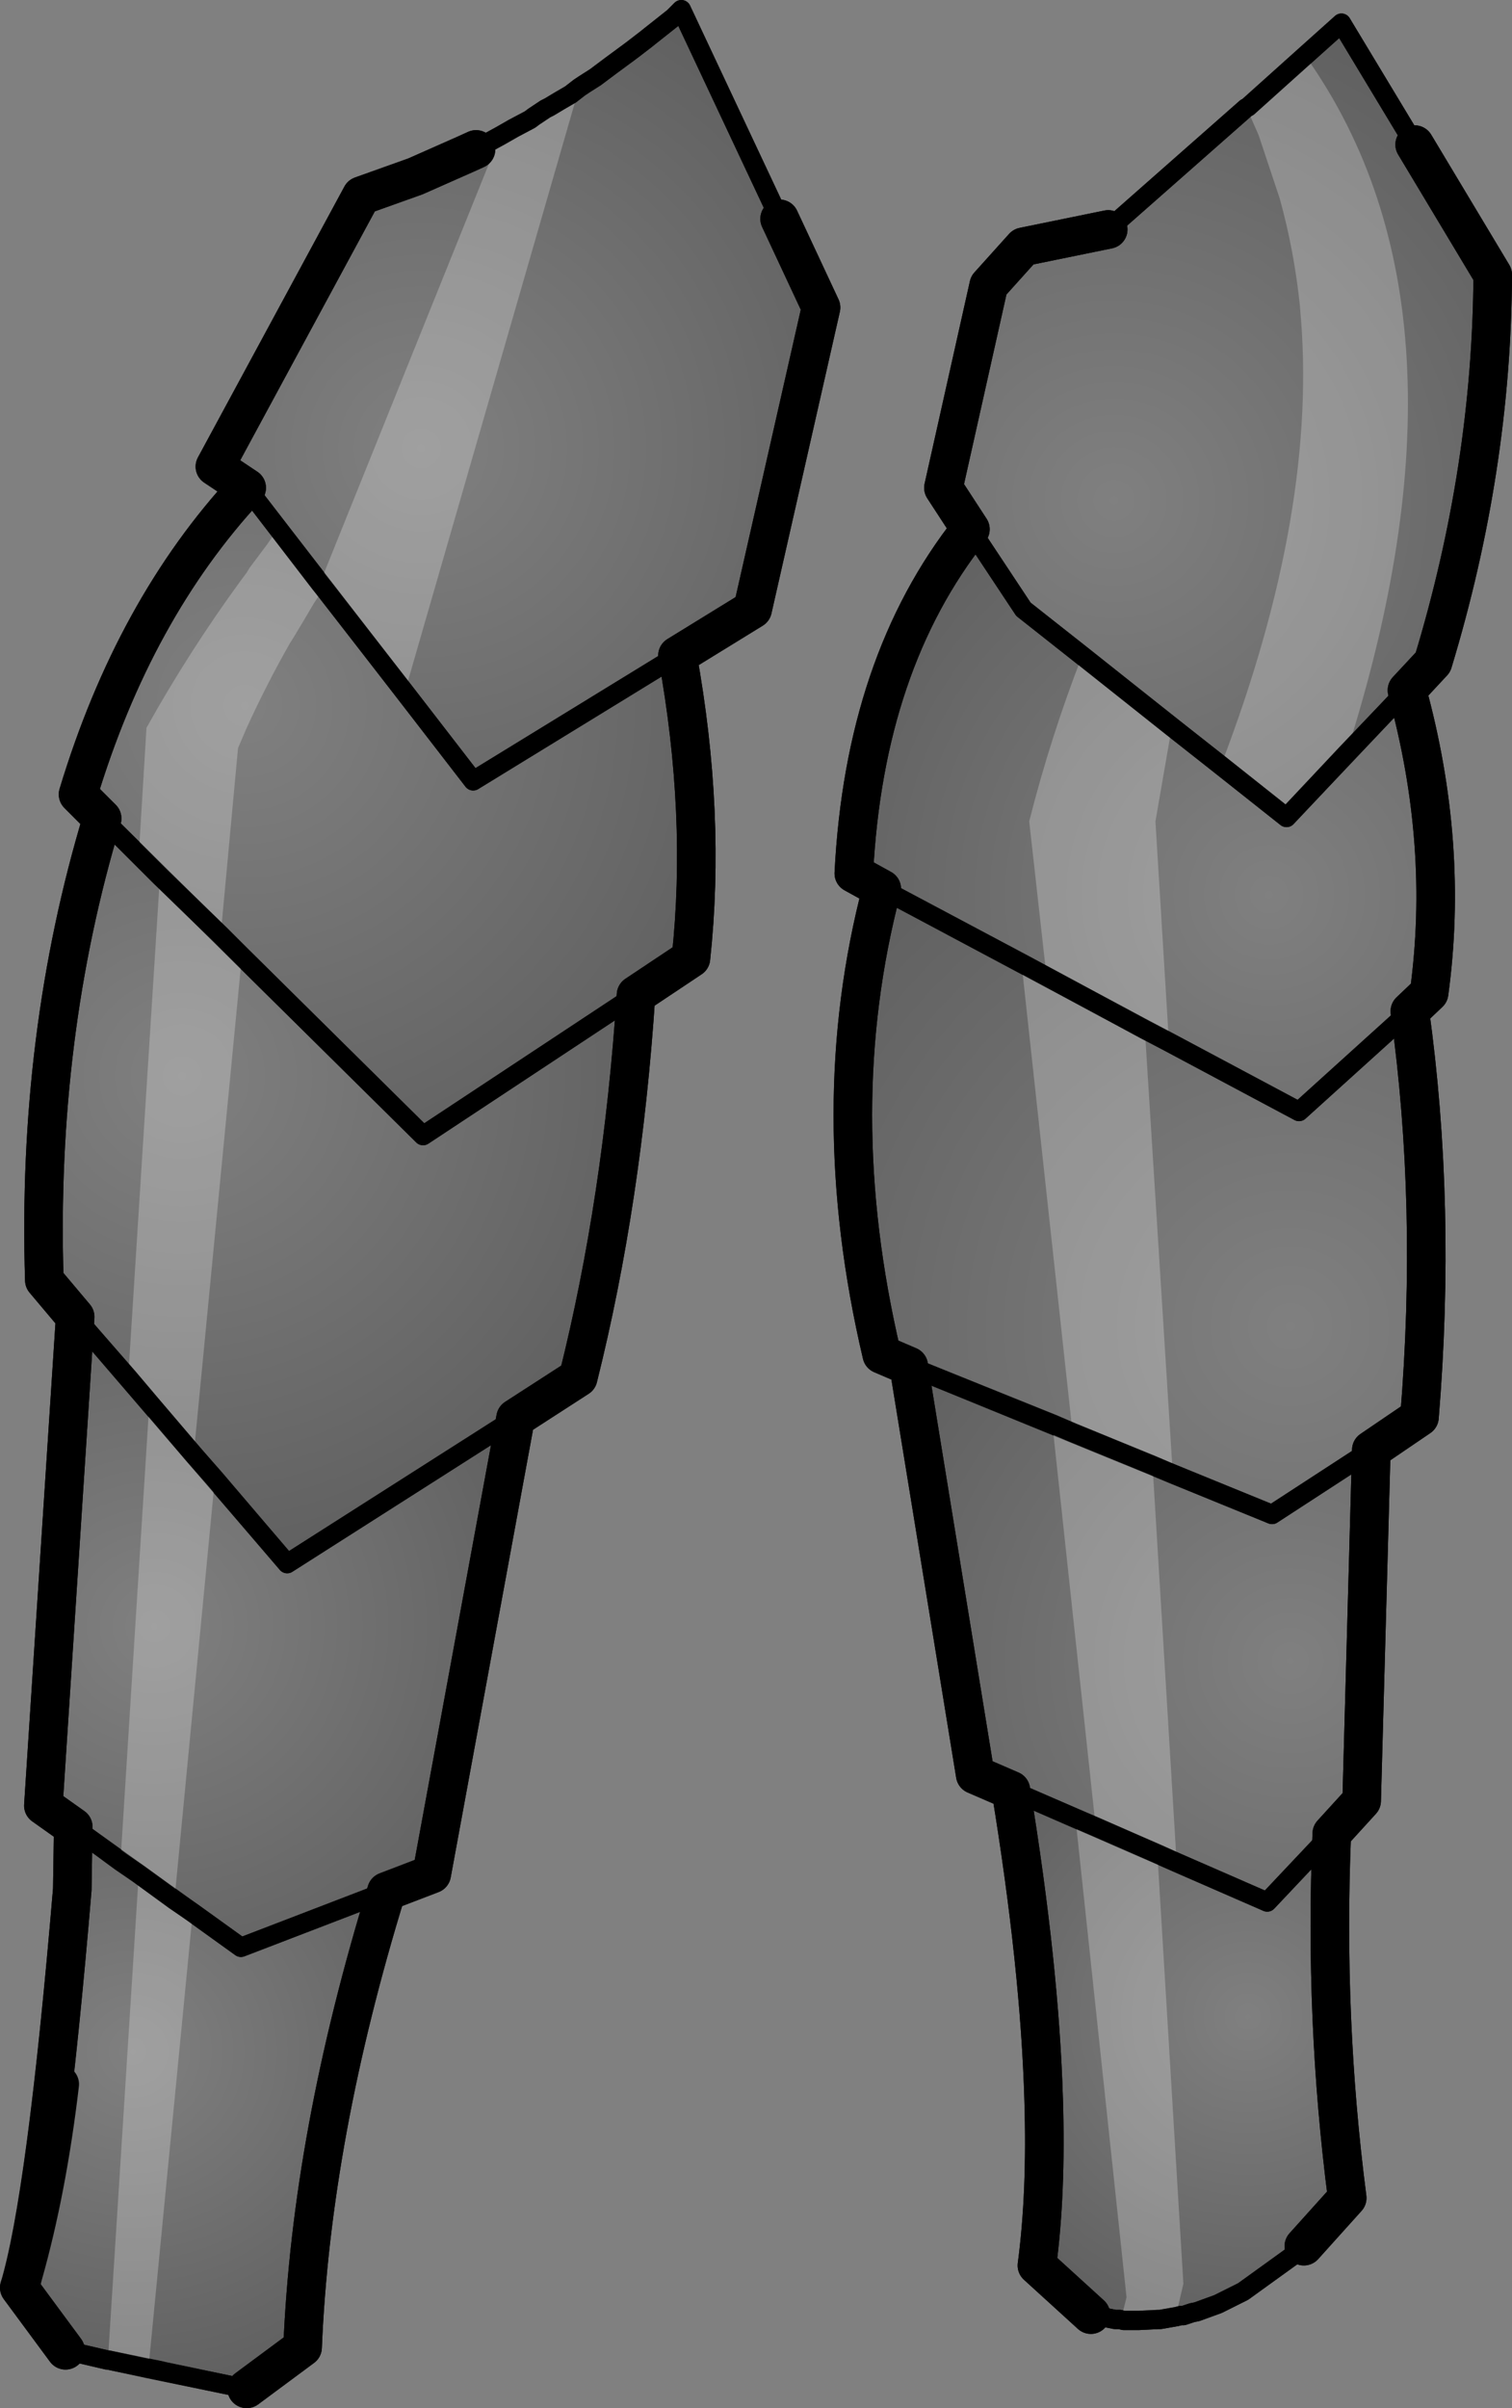 <?xml version="1.0" encoding="UTF-8" standalone="no"?>
<svg xmlns:xlink="http://www.w3.org/1999/xlink" height="124.9px" width="78.45px" xmlns="http://www.w3.org/2000/svg">
  <rect width="100%" height="100%" fill="#808080" stroke="none"/>
  <g transform="matrix(1.0, 0.0, 0.0, 1.0, -151.45, -299.25)">
    <path d="M156.75 341.7 L155.5 340.45 Q158.4 330.85 164.25 324.55 L176.0 339.75 186.6 333.25 Q188.1 341.5 187.3 348.95 L184.45 350.85 173.4 358.15 156.75 341.7" fill="url(#gradient0)" fill-rule="evenodd" stroke="none"/>
    <path d="M155.25 394.0 L153.7 392.9 155.35 367.55 166.35 380.35 178.2 372.8 173.85 396.45 171.5 397.35 163.95 400.25 155.25 394.0" fill="url(#gradient1)" fill-rule="evenodd" stroke="none"/>
    <path d="M156.75 341.7 L173.4 358.15 184.45 350.85 Q183.75 361.5 181.45 370.7 L178.2 372.8 166.35 380.35 155.35 367.55 153.75 365.65 Q153.35 352.95 156.75 341.7" fill="url(#gradient2)" fill-rule="evenodd" stroke="none"/>
    <path d="M224.85 306.75 L228.9 313.5 Q228.85 323.55 225.8 333.6 L224.45 335.05 218.2 341.65 204.55 330.85 201.8 326.7 200.4 324.55 202.75 314.05 204.55 312.05 208.95 311.15 216.1 304.85 216.2 304.8 221.05 300.45 224.85 306.75" fill="url(#gradient3)" fill-rule="evenodd" stroke="none"/>
    <path d="M224.45 335.05 Q226.65 343.05 225.6 350.75 L224.6 351.7 218.85 356.9 197.2 345.35 195.75 344.55 Q196.3 333.65 201.8 326.7 L204.55 330.85 218.2 341.65 224.45 335.05" fill="url(#gradient4)" fill-rule="evenodd" stroke="none"/>
    <path d="M186.6 333.25 L176.0 339.75 164.25 324.55 162.6 323.45 170.2 309.4 173.0 308.4 175.6 307.25 176.15 307.0 176.85 306.6 177.4 306.3 178.1 305.9 178.95 305.45 179.15 305.3 179.75 304.9 179.95 304.8 180.45 304.5 181.05 304.15 181.5 303.8 181.8 303.6 182.35 303.25 183.15 302.65 184.1 301.95 184.3 301.8 184.95 301.3 185.2 301.1 186.4 300.15 186.8 299.75 191.9 310.6 194.05 315.2 190.5 330.85 186.6 333.25" fill="url(#gradient5)" fill-rule="evenodd" stroke="none"/>
    <path d="M224.6 351.7 Q226.0 361.8 225.1 372.75 L222.6 374.45 217.45 377.8 198.6 370.1 197.2 369.5 Q194.2 356.75 197.2 345.35 L218.85 356.9 224.6 351.7" fill="url(#gradient6)" fill-rule="evenodd" stroke="none"/>
    <path d="M222.6 374.45 L222.1 392.65 220.55 394.35 217.2 397.9 203.9 392.1 202.05 391.3 198.6 370.1 217.45 377.8 222.6 374.45" fill="url(#gradient7)" fill-rule="evenodd" stroke="none"/>
    <path d="M220.55 394.35 Q220.15 404.0 221.35 413.25 L219.1 415.75 219.05 415.85 219.0 415.9 215.95 418.1 214.65 418.75 213.55 419.15 213.3 419.2 212.85 419.35 212.7 419.35 212.5 419.4 211.65 419.55 211.55 419.55 210.55 419.6 210.45 419.6 210.35 419.6 209.75 419.6 209.55 419.55 209.3 419.55 208.8 419.45 208.05 419.3 205.25 416.75 Q205.75 413.0 205.6 408.15 205.4 401.25 203.9 392.1 L217.2 397.9 220.55 394.35" fill="url(#gradient8)" fill-rule="evenodd" stroke="none"/>
    <path d="M171.5 397.35 Q167.6 410.0 167.15 421.0 L164.25 423.15 159.95 422.25 159.75 422.2 157.05 421.65 157.0 421.65 154.85 421.15 152.45 417.9 Q153.85 413.25 155.2 397.25 L155.25 394.0 163.95 400.25 171.5 397.35" fill="url(#gradient9)" fill-rule="evenodd" stroke="none"/>
    <path d="M164.25 324.55 Q158.4 330.85 155.5 340.45 L156.75 341.7 Q153.35 352.95 153.75 365.65 L155.35 367.55 153.7 392.9 155.25 394.0 155.2 397.25 Q153.85 413.25 152.45 417.9 L154.85 421.15 M184.45 350.85 L187.3 348.95 Q188.1 341.5 186.6 333.25 L190.5 330.85 194.05 315.2 191.9 310.6 M164.25 324.55 L162.6 323.45 170.2 309.4 173.0 308.4 175.6 307.25 176.15 307.0 M178.2 372.8 L181.45 370.7 Q183.75 361.5 184.45 350.85 M224.85 306.75 L228.9 313.5 Q228.85 323.55 225.8 333.6 L224.45 335.05 Q226.65 343.05 225.6 350.75 L224.6 351.7 Q226.0 361.8 225.1 372.75 L222.6 374.45 222.1 392.65 220.55 394.35 Q220.15 404.0 221.35 413.25 L219.1 415.75 M208.05 419.3 L205.25 416.75 Q205.75 413.0 205.6 408.15 205.4 401.25 203.9 392.1 L202.05 391.3 198.6 370.1 197.2 369.5 Q194.2 356.75 197.2 345.35 L195.75 344.55 Q196.3 333.65 201.8 326.7 L200.4 324.55 202.75 314.05 204.55 312.05 208.95 311.15 M171.5 397.35 Q167.6 410.0 167.15 421.0 L164.25 423.15 M171.5 397.35 L173.85 396.45 178.2 372.8" fill="none" stroke="#000000" stroke-linecap="round" stroke-linejoin="round" stroke-width="2.0"/>
    <path d="M156.75 341.7 L173.4 358.15 184.45 350.85 M186.6 333.25 L176.0 339.75 164.25 324.55 M176.15 307.0 L176.85 306.6 177.4 306.3 178.1 305.9 178.95 305.45 179.15 305.3 179.75 304.9 179.95 304.8 180.45 304.5 181.05 304.15 181.5 303.8 181.8 303.6 182.35 303.25 183.15 302.65 184.1 301.95 184.3 301.8 184.95 301.3 185.2 301.1 186.4 300.15 186.8 299.75 191.9 310.6 M155.35 367.55 L166.35 380.35 178.2 372.8 M219.1 415.75 L219.05 415.85 219.0 415.9 215.95 418.1 214.65 418.75 213.55 419.15 213.3 419.2 212.85 419.35 212.7 419.35 212.5 419.4 211.65 419.55 211.55 419.55 210.55 419.6 210.45 419.6 210.35 419.6 209.75 419.6 209.55 419.55 209.3 419.55 208.8 419.45 208.05 419.3 M208.95 311.15 L216.1 304.85 216.2 304.8 221.05 300.45 224.85 306.75 M224.45 335.05 L218.2 341.65 204.55 330.85 201.8 326.7 M198.6 370.1 L217.45 377.8 222.6 374.45 M197.2 345.35 L218.85 356.9 224.6 351.7 M164.25 423.15 L159.95 422.25 159.75 422.2 157.05 421.65 157.0 421.65 154.85 421.15 M155.25 394.0 L163.95 400.25 171.5 397.35 M203.9 392.1 L217.2 397.9 220.55 394.35" fill="none" stroke="#000000" stroke-linecap="round" stroke-linejoin="round" stroke-width="1.0"/>
    <path d="M158.65 343.6 L159.05 337.0 Q161.25 333.05 163.95 329.35 L164.25 328.95 164.4 328.7 164.7 328.3 165.3 327.5 165.65 327.0 165.9 326.7 168.05 329.5 168.25 329.75 168.05 329.5 177.4 306.3 178.1 305.9 178.95 305.45 179.15 305.3 179.75 304.9 179.95 304.8 180.45 304.5 181.05 304.15 181.5 303.8 172.45 335.15 168.25 329.75 167.7 330.6 167.2 331.45 166.75 332.2 166.5 332.6 Q165.3 334.7 164.25 337.0 L163.8 338.05 162.9 347.75 159.75 344.7 162.9 347.75 164.0 348.85 161.5 374.7 162.6 375.95 160.5 397.8 161.45 398.45 159.15 422.1 157.05 421.65 158.65 396.45 157.7 395.8 159.2 372.0 158.1 370.7 159.75 344.7 158.65 343.6 M159.2 372.0 L161.5 374.7 159.2 372.0 M212.5 419.4 L211.65 419.55 211.55 419.55 210.55 419.6 210.45 419.6 210.35 419.6 209.75 419.6 209.55 419.55 209.6 419.45 209.75 419.0 209.9 418.4 207.25 393.55 208.3 394.0 206.05 373.1 207.1 373.55 204.45 349.2 205.75 349.9 204.85 341.85 Q205.95 337.5 207.6 333.25 L212.25 336.95 211.4 341.85 212.1 353.3 210.85 352.65 205.75 349.9 210.85 352.65 212.3 375.7 211.25 375.25 207.1 373.55 211.25 375.25 212.5 395.85 211.5 395.4 212.85 417.7 212.5 419.2 212.5 419.35 212.5 419.4 M216.1 304.85 L216.2 304.8 219.15 302.15 219.25 302.25 Q228.6 315.5 221.3 338.35 L218.2 341.65 214.8 338.95 Q219.9 325.65 218.9 315.2 L218.9 315.15 Q218.6 312.25 217.85 309.55 L216.9 306.7 216.75 306.25 216.2 305.0 216.1 304.85 M211.5 395.4 L208.3 394.0 211.5 395.4 M158.65 396.45 L160.5 397.8 158.65 396.45" fill="#ffffff" fill-opacity="0.251" fill-rule="evenodd" stroke="none"/>
    <path d="M164.25 324.55 Q158.4 330.85 155.5 340.45 L156.75 341.7 Q153.35 352.95 153.75 365.65 L155.35 367.55 153.7 392.9 155.25 394.0 155.2 397.25 Q153.95 412.2 152.65 417.25 153.9 412.85 154.55 407.35 M224.85 306.75 L228.9 313.5 Q228.85 323.55 225.8 333.6 L224.45 335.05 Q226.65 343.05 225.6 350.75 L224.6 351.7 Q226.0 361.8 225.1 372.75 L222.6 374.45 222.1 392.65 220.55 394.35 Q220.15 404.0 221.35 413.25 L219.1 415.75 M208.05 419.3 L205.25 416.75 Q205.75 413.0 205.6 408.15 205.4 401.25 203.9 392.1 L202.05 391.3 198.6 370.1 197.2 369.5 Q194.2 356.75 197.2 345.35 L195.75 344.55 Q196.3 333.65 201.8 326.7 L200.4 324.55 202.75 314.05 204.55 312.05 208.95 311.15 M191.9 310.6 L194.05 315.2 190.5 330.85 186.6 333.25 Q188.1 341.5 187.3 348.95 L184.45 350.85 Q183.75 361.5 181.45 370.7 L178.2 372.8 173.85 396.45 171.5 397.35 Q167.6 410.0 167.15 421.0 L164.25 423.15 M154.85 421.15 L152.45 417.9 152.5 417.85 152.65 417.25 M176.15 307.0 L175.6 307.25 173.0 308.4 170.2 309.4 162.6 323.45 164.25 324.55" fill="none" stroke="#000000" stroke-linecap="round" stroke-linejoin="round" stroke-width="2.0"/>
    <path d="M165.9 326.7 L164.25 324.55 M156.75 341.7 L158.65 343.6 159.75 344.7 162.9 347.75 164.0 348.85 173.4 358.15 184.45 350.85 M168.25 329.75 L168.05 329.5 165.9 326.7 M155.25 394.0 L157.7 395.8 158.65 396.45 160.5 397.8 161.45 398.45 163.95 400.25 171.5 397.35 M159.2 372.0 L158.1 370.7 155.35 367.55 M161.5 374.7 L159.2 372.0 M219.1 415.75 L219.05 415.85 219.0 415.9 215.95 418.1 214.65 418.75 213.55 419.15 213.3 419.2 212.85 419.35 212.7 419.35 212.5 419.4 211.65 419.55 211.55 419.55 210.55 419.6 210.45 419.6 210.35 419.6 209.75 419.6 209.55 419.55 209.3 419.55 208.8 419.45 208.05 419.3 M208.95 311.15 L216.1 304.85 216.2 304.8 219.15 302.15 221.05 300.45 224.85 306.75 M214.8 338.95 L218.2 341.65 221.3 338.35 224.45 335.05 M214.8 338.95 L212.25 336.95 207.6 333.25 204.55 330.85 201.8 326.7 M212.1 353.3 L218.85 356.9 224.6 351.7 M205.75 349.9 L210.85 352.65 212.1 353.3 M181.5 303.8 L181.8 303.6 182.35 303.25 183.15 302.65 184.1 301.95 184.3 301.8 184.95 301.3 185.2 301.1 186.4 300.15 186.8 299.75 191.9 310.6 M164.25 423.15 L159.15 422.1 157.05 421.65 157.0 421.65 154.85 421.15 M177.4 306.3 L176.85 306.6 176.15 307.0 M181.5 303.8 L181.05 304.15 180.45 304.5 179.95 304.8 179.75 304.9 179.15 305.3 178.95 305.45 178.1 305.9 177.4 306.3 M186.6 333.25 L176.0 339.75 172.45 335.15 168.25 329.75 M162.6 375.95 L166.35 380.35 178.2 372.8 M205.75 349.9 L204.45 349.2 197.2 345.35 M207.1 373.55 L211.25 375.25 212.3 375.7 217.45 377.8 222.6 374.45 M207.1 373.55 L206.05 373.1 198.6 370.1 M208.3 394.0 L211.5 395.4 212.5 395.85 217.2 397.9 220.55 394.35 M207.25 393.55 L208.3 394.0 M203.9 392.1 L207.25 393.55 M162.6 375.95 L161.5 374.7" fill="none" stroke="#000000" stroke-linecap="round" stroke-linejoin="round" stroke-width="1.0"/>
  </g>
  <defs>
    <radialGradient cx="0" cy="0" gradientTransform="matrix(0.034, 0.0, 0.0, 0.034, 164.15, 335.85)" gradientUnits="userSpaceOnUse" id="gradient0" r="819.2" spreadMethod="pad">
      <stop offset="0.0" stop-color="#000000" stop-opacity="0.0"/>
      <stop offset="1.0" stop-color="#000000" stop-opacity="0.251"/>
    </radialGradient>
    <radialGradient cx="0" cy="0" gradientTransform="matrix(0.026, 0.0, 0.0, 0.026, 159.45, 383.6)" gradientUnits="userSpaceOnUse" id="gradient1" r="819.2" spreadMethod="pad">
      <stop offset="0.0" stop-color="#000000" stop-opacity="0.0"/>
      <stop offset="1.0" stop-color="#000000" stop-opacity="0.251"/>
    </radialGradient>
    <radialGradient cx="0" cy="0" gradientTransform="matrix(0.032, 0.0, 0.0, 0.032, 160.9, 355.05)" gradientUnits="userSpaceOnUse" id="gradient2" r="819.2" spreadMethod="pad">
      <stop offset="0.0" stop-color="#000000" stop-opacity="0.0"/>
      <stop offset="1.0" stop-color="#000000" stop-opacity="0.251"/>
    </radialGradient>
    <radialGradient cx="0" cy="0" gradientTransform="matrix(0.033, 0.0, 0.0, 0.033, 209.25, 325.2)" gradientUnits="userSpaceOnUse" id="gradient3" r="819.2" spreadMethod="pad">
      <stop offset="0.0" stop-color="#000000" stop-opacity="0.0"/>
      <stop offset="1.0" stop-color="#000000" stop-opacity="0.251"/>
    </radialGradient>
    <radialGradient cx="0" cy="0" gradientTransform="matrix(0.031, 0.0, 0.0, 0.031, 217.3, 345.65)" gradientUnits="userSpaceOnUse" id="gradient4" r="819.2" spreadMethod="pad">
      <stop offset="0.0" stop-color="#000000" stop-opacity="0.0"/>
      <stop offset="1.0" stop-color="#000000" stop-opacity="0.251"/>
    </radialGradient>
    <radialGradient cx="0" cy="0" gradientTransform="matrix(0.032, 0.0, 0.0, 0.032, 173.3, 322.5)" gradientUnits="userSpaceOnUse" id="gradient5" r="819.2" spreadMethod="pad">
      <stop offset="0.0" stop-color="#000000" stop-opacity="0.0"/>
      <stop offset="1.0" stop-color="#000000" stop-opacity="0.251"/>
    </radialGradient>
    <radialGradient cx="0" cy="0" gradientTransform="matrix(0.038, 0.0, 0.0, 0.038, 218.4, 368.05)" gradientUnits="userSpaceOnUse" id="gradient6" r="819.2" spreadMethod="pad">
      <stop offset="0.0" stop-color="#000000" stop-opacity="0.0"/>
      <stop offset="1.0" stop-color="#000000" stop-opacity="0.251"/>
    </radialGradient>
    <radialGradient cx="0" cy="0" gradientTransform="matrix(0.03, 0.0, 0.0, 0.03, 218.4, 385.4)" gradientUnits="userSpaceOnUse" id="gradient7" r="819.2" spreadMethod="pad">
      <stop offset="0.0" stop-color="#000000" stop-opacity="0.0"/>
      <stop offset="1.0" stop-color="#000000" stop-opacity="0.251"/>
    </radialGradient>
    <radialGradient cx="0" cy="0" gradientTransform="matrix(0.021, 0.0, 0.0, 0.021, 216.2, 403.85)" gradientUnits="userSpaceOnUse" id="gradient8" r="819.2" spreadMethod="pad">
      <stop offset="0.0" stop-color="#000000" stop-opacity="0.0"/>
      <stop offset="1.0" stop-color="#000000" stop-opacity="0.251"/>
    </radialGradient>
    <radialGradient cx="0" cy="0" gradientTransform="matrix(0.022, 0.0, 0.0, 0.022, 158.35, 405.65)" gradientUnits="userSpaceOnUse" id="gradient9" r="819.2" spreadMethod="pad">
      <stop offset="0.0" stop-color="#000000" stop-opacity="0.0"/>
      <stop offset="1.0" stop-color="#000000" stop-opacity="0.251"/>
    </radialGradient>
  </defs>
</svg>
